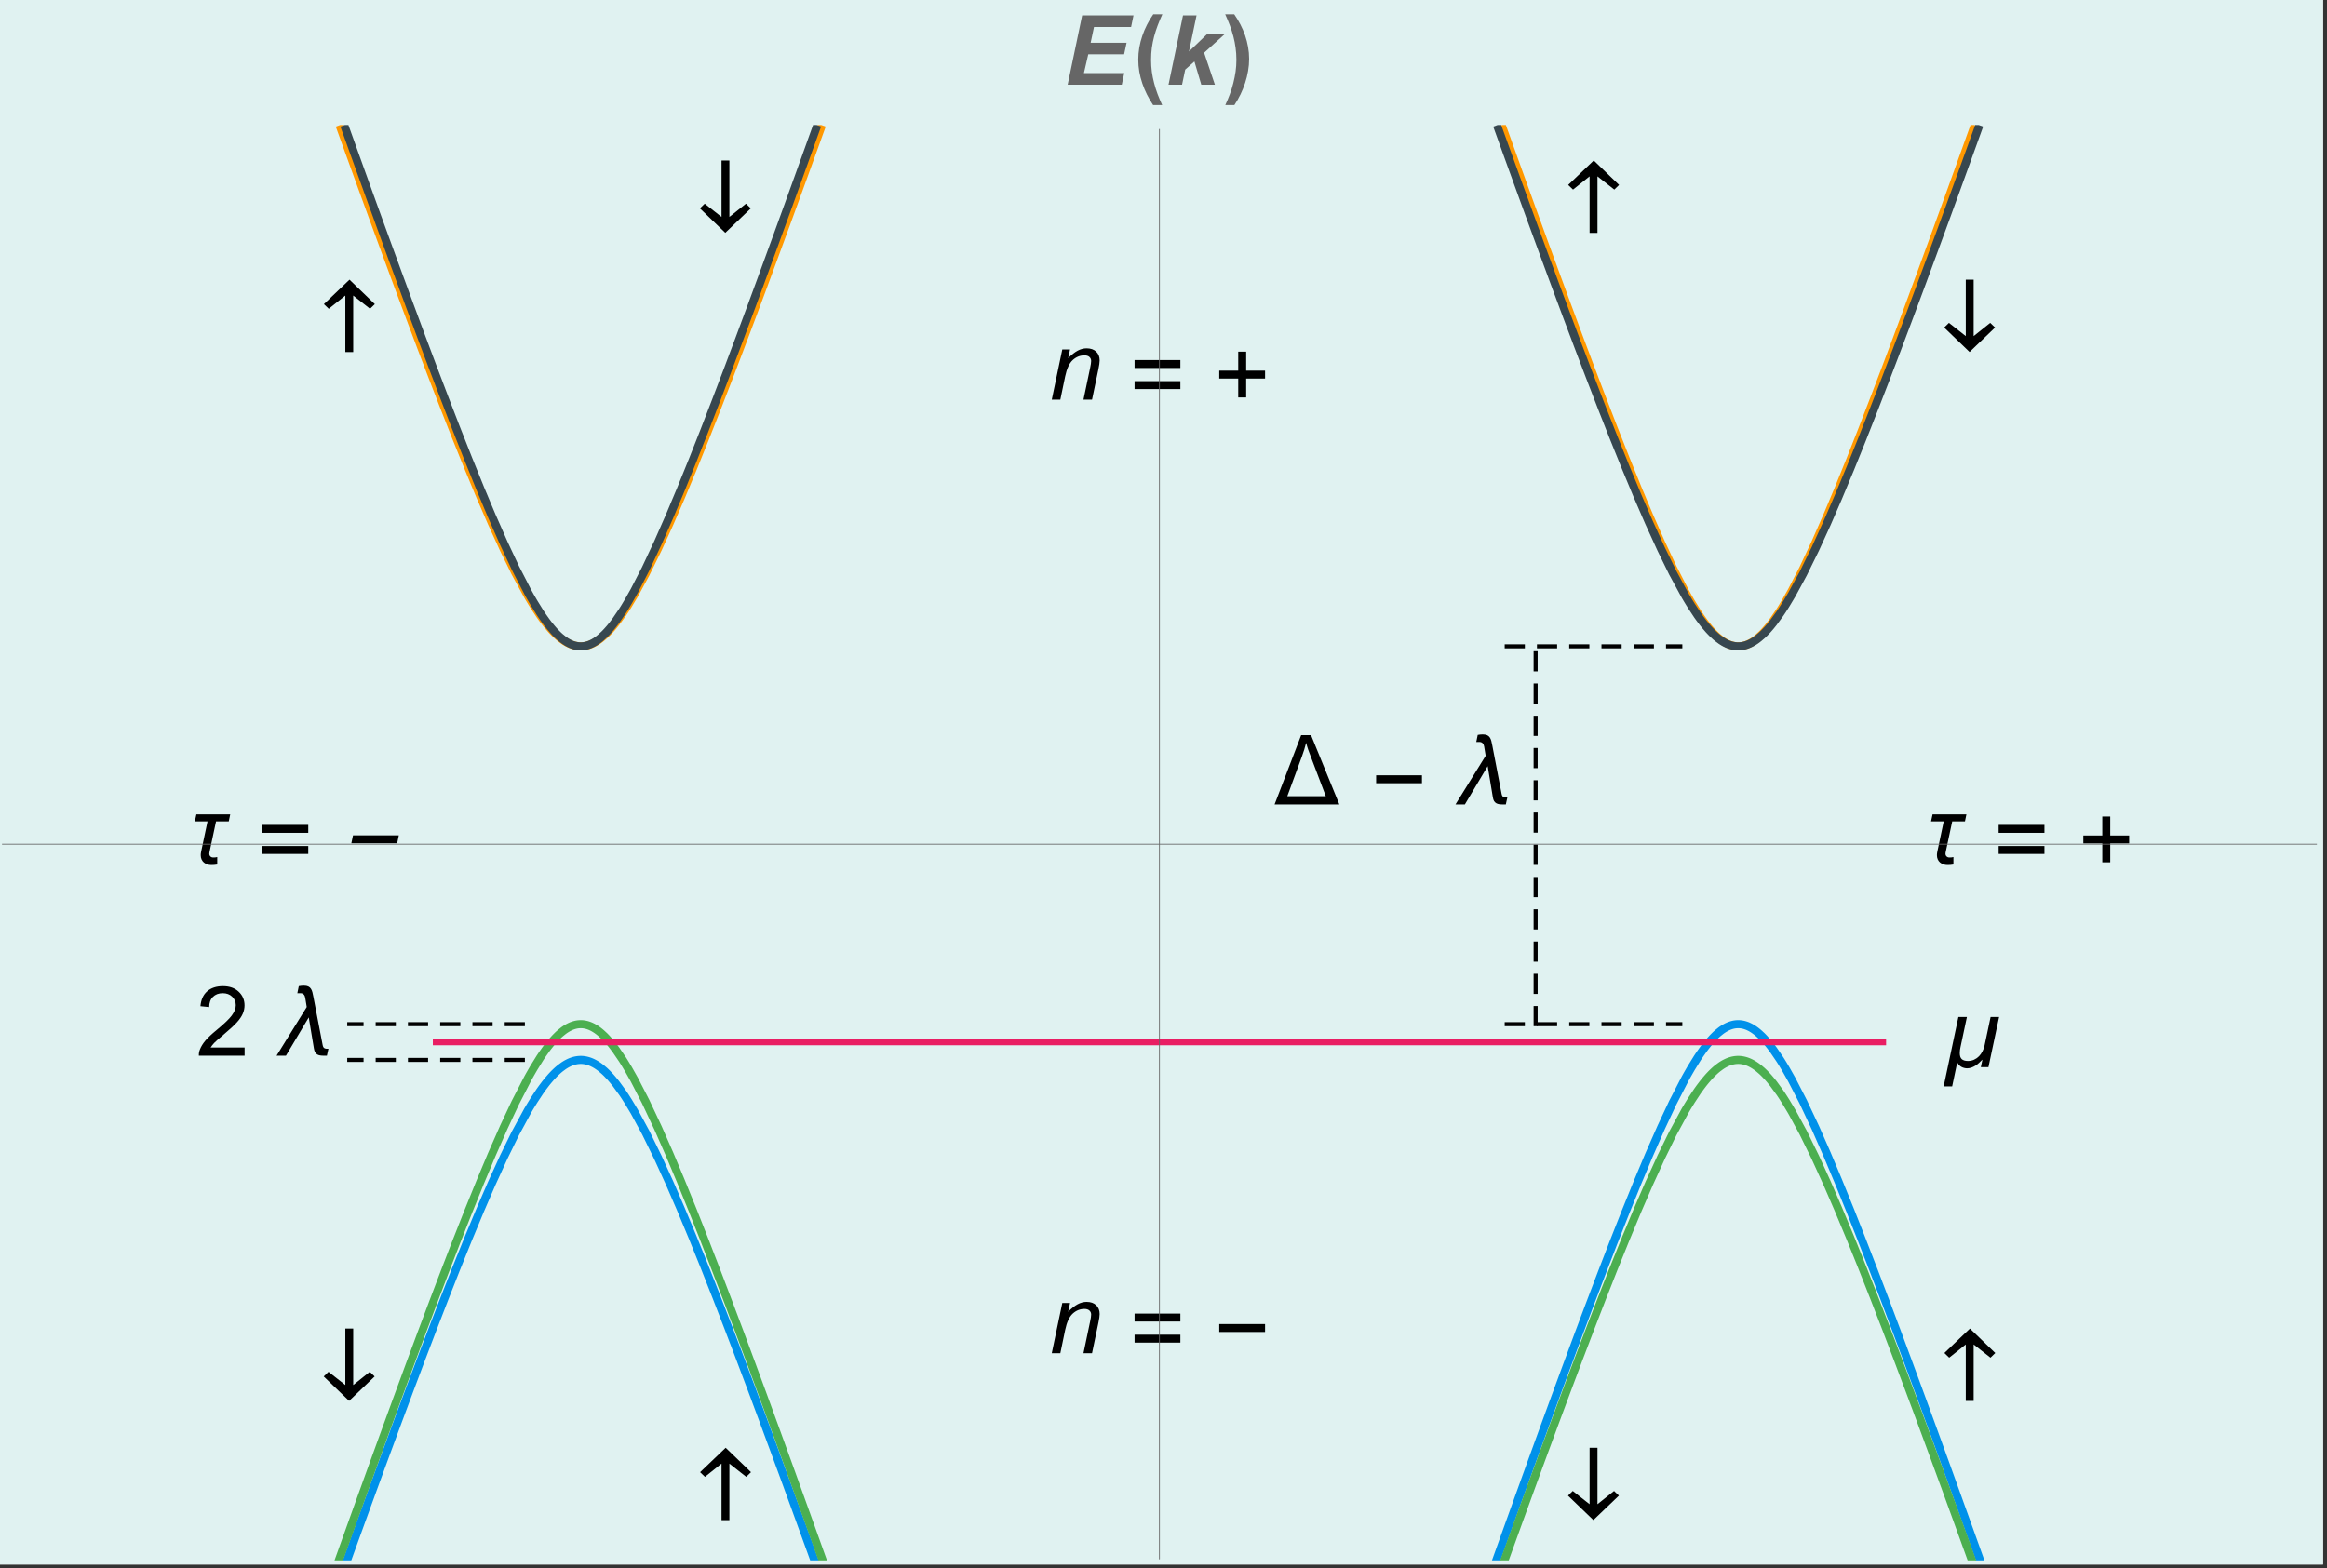 <?xml version="1.0" encoding="UTF-8"?>
<svg xmlns="http://www.w3.org/2000/svg" xmlns:xlink="http://www.w3.org/1999/xlink" width="577pt" height="389pt" viewBox="0 0 577 389" version="1.1">
<rect x="0" y="0" width="577" height="389" fill="#333333" stroke="none"/>
<defs>
<g>
<symbol overflow="visible" id="glyph0-0">
<path style="stroke:none;" d="M 3 0 L 3 -15 L 15 -15 L 15 0 Z M 3.375 -0.375 L 14.625 -0.375 L 14.625 -14.625 L 3.375 -14.625 Z "/>
</symbol>
<symbol overflow="visible" id="glyph0-1">
<path style="stroke:none;" d="M 0.797 0 L 3.406 -12.453 L 5.328 -12.453 L 4.859 -10.281 C 5.703 -11.133 6.484 -11.754 7.203 -12.141 C 7.93 -12.535 8.676 -12.734 9.438 -12.734 C 10.445 -12.734 11.238 -12.457 11.812 -11.906 C 12.383 -11.363 12.672 -10.633 12.672 -9.719 C 12.672 -9.258 12.566 -8.531 12.359 -7.531 L 10.781 0 L 8.656 0 L 10.312 -7.891 C 10.477 -8.648 10.562 -9.219 10.562 -9.594 C 10.562 -10 10.414 -10.332 10.125 -10.594 C 9.844 -10.852 9.43 -10.984 8.891 -10.984 C 7.805 -10.984 6.836 -10.594 5.984 -9.812 C 5.141 -9.031 4.52 -7.691 4.125 -5.797 L 2.922 0 Z "/>
</symbol>
<symbol overflow="visible" id="glyph1-0">
<path style="stroke:none;" d="M 1.5 0 L 1.5 -19.203 L 10.5 -19.203 L 10.5 0 Z M 3 -1.5 L 9 -1.5 L 9 -17.703 L 3 -17.703 Z "/>
</symbol>
<symbol overflow="visible" id="glyph1-1">
<path style="stroke:none;" d="M 12.688 -7.859 L 1.328 -7.859 L 1.328 -9.828 L 12.688 -9.828 Z M 12.688 -2.625 L 1.328 -2.625 L 1.328 -4.594 L 12.688 -4.594 Z "/>
</symbol>
<symbol overflow="visible" id="glyph1-2">
<path style="stroke:none;" d="M 12.688 -5.234 L 8 -5.234 L 8 -0.547 L 6.031 -0.547 L 6.031 -5.234 L 1.328 -5.234 L 1.328 -7.203 L 6.031 -7.203 L 6.031 -11.906 L 8 -11.906 L 8 -7.203 L 12.688 -7.203 Z "/>
</symbol>
<symbol overflow="visible" id="glyph1-3">
<path style="stroke:none;" d="M 12.688 -5.266 L 1.328 -5.266 L 1.328 -7.234 L 12.688 -7.234 Z "/>
</symbol>
<symbol overflow="visible" id="glyph1-4">
<path style="stroke:none;" d="M 11.422 -12.438 L 11.062 -10.703 L 7.906 -10.703 L 6.266 -3 C 6.242 -2.895 6.234 -2.789 6.234 -2.688 C 6.234 -2.414 6.32 -2.191 6.5 -2.016 C 6.688 -1.836 6.922 -1.75 7.203 -1.75 C 7.367 -1.75 7.535 -1.754 7.703 -1.766 C 7.867 -1.773 8.035 -1.805 8.203 -1.859 L 8.203 0 C 7.961 0.051 7.719 0.082 7.469 0.094 C 7.227 0.113 6.984 0.125 6.734 0.125 C 6.367 0.125 6.023 0.066 5.703 -0.047 C 5.391 -0.16 5.113 -0.316 4.875 -0.516 C 4.633 -0.723 4.445 -0.977 4.312 -1.281 C 4.176 -1.582 4.109 -1.93 4.109 -2.328 C 4.109 -2.586 4.141 -2.863 4.203 -3.156 L 5.797 -10.703 L 2.656 -10.703 L 3.031 -12.438 Z "/>
</symbol>
<symbol overflow="visible" id="glyph1-5">
<path style="stroke:none;" d="M 7.531 0.016 L 7.531 -14 L 3.422 -10.719 L 2.219 -11.875 L 8.562 -17.938 L 14.844 -11.875 L 13.656 -10.719 L 9.484 -14 L 9.484 0.016 Z "/>
</symbol>
<symbol overflow="visible" id="glyph1-6">
<path style="stroke:none;" d="M 9.484 -17.938 L 9.484 -3.938 L 13.594 -7.219 L 14.797 -6.062 L 8.469 0 L 2.172 -6.062 L 3.359 -7.219 L 7.531 -3.938 L 7.531 -17.938 Z "/>
</symbol>
<symbol overflow="visible" id="glyph1-7">
<path style="stroke:none;" d="M 14.328 -12.438 L 11.688 0 L 9.797 0 L 10.188 -1.828 L 10.141 -1.828 C 9.891 -1.566 9.625 -1.305 9.344 -1.047 C 9.07 -0.797 8.781 -0.57 8.469 -0.375 C 8.156 -0.176 7.82 -0.016 7.469 0.109 C 7.125 0.234 6.758 0.297 6.375 0.297 C 6.125 0.297 5.875 0.258 5.625 0.188 C 5.383 0.125 5.156 0.031 4.938 -0.094 C 4.727 -0.219 4.535 -0.375 4.359 -0.562 C 4.191 -0.75 4.055 -0.961 3.953 -1.203 L 2.688 4.781 L 0.578 4.781 L 4.234 -12.438 L 6.344 -12.438 L 4.766 -5.016 C 4.703 -4.766 4.656 -4.508 4.625 -4.25 C 4.594 -4 4.578 -3.742 4.578 -3.484 C 4.578 -2.797 4.742 -2.297 5.078 -1.984 C 5.422 -1.68 5.926 -1.531 6.594 -1.531 C 7.156 -1.531 7.66 -1.633 8.109 -1.844 C 8.566 -2.051 8.969 -2.328 9.312 -2.672 C 9.664 -3.023 9.957 -3.43 10.188 -3.891 C 10.426 -4.348 10.602 -4.836 10.719 -5.359 L 12.219 -12.438 Z "/>
</symbol>
<symbol overflow="visible" id="glyph1-8">
<path style="stroke:none;" d="M 16.203 0 L 0.141 0 L 6.734 -17.188 L 9.188 -17.188 Z M 12.844 -2.047 L 9.078 -11.984 C 8.867 -12.523 8.664 -13.066 8.469 -13.609 C 8.281 -14.16 8.113 -14.723 7.969 -15.297 C 7.832 -14.723 7.676 -14.16 7.5 -13.609 C 7.332 -13.055 7.145 -12.504 6.938 -11.953 L 3.297 -2.047 Z "/>
</symbol>
<symbol overflow="visible" id="glyph1-9">
<path style="stroke:none;" d="M 12.859 -1.719 L 12.484 0 L 11.781 0 C 11.426 0 11.109 -0.02 10.828 -0.062 C 10.547 -0.102 10.301 -0.188 10.094 -0.312 C 9.883 -0.438 9.707 -0.613 9.562 -0.844 C 9.426 -1.082 9.328 -1.395 9.266 -1.781 L 7.984 -9.5 L 2.328 0 L 0 0 L 7.484 -12.078 L 7.109 -14.375 C 7.055 -14.719 6.93 -14.988 6.734 -15.188 C 6.547 -15.395 6.273 -15.5 5.922 -15.5 L 5.156 -15.5 L 5.516 -17.25 C 5.723 -17.301 5.93 -17.332 6.141 -17.344 C 6.348 -17.363 6.551 -17.375 6.75 -17.375 C 7.219 -17.375 7.594 -17.305 7.875 -17.172 C 8.156 -17.035 8.375 -16.844 8.531 -16.594 C 8.688 -16.352 8.805 -16.066 8.891 -15.734 C 8.973 -15.398 9.051 -15.039 9.125 -14.656 L 11.422 -2.703 C 11.461 -2.473 11.52 -2.289 11.594 -2.156 C 11.664 -2.02 11.758 -1.922 11.875 -1.859 C 12 -1.797 12.141 -1.754 12.297 -1.734 C 12.461 -1.723 12.648 -1.719 12.859 -1.719 Z "/>
</symbol>
<symbol overflow="visible" id="glyph2-0">
<path style="stroke:none;" d="M 1.5 0 L 5.344 -19.203 L 14.344 -19.203 L 10.5 0 Z M 3.297 -1.5 L 9.297 -1.5 L 12.547 -17.703 L 6.547 -17.703 Z "/>
</symbol>
<symbol overflow="visible" id="glyph2-1">
<path style="stroke:none;" d="M 13.734 -5.266 L 2.375 -5.266 L 2.781 -7.234 L 14.141 -7.234 Z "/>
</symbol>
<symbol overflow="visible" id="glyph3-0">
<path style="stroke:none;" d="M 3 0 L 3 -15 L 15 -15 L 15 0 Z M 3.375 -0.375 L 14.625 -0.375 L 14.625 -14.625 L 3.375 -14.625 Z "/>
</symbol>
<symbol overflow="visible" id="glyph3-1">
<path style="stroke:none;" d="M 12.078 -2.031 L 12.078 0 L 0.734 0 C 0.711 -0.508 0.789 -1 0.969 -1.469 C 1.258 -2.238 1.723 -3 2.359 -3.75 C 2.992 -4.5 3.914 -5.367 5.125 -6.359 C 6.988 -7.891 8.25 -9.098 8.906 -9.984 C 9.562 -10.879 9.891 -11.727 9.891 -12.531 C 9.891 -13.363 9.586 -14.066 8.984 -14.641 C 8.391 -15.211 7.613 -15.5 6.656 -15.5 C 5.645 -15.5 4.832 -15.191 4.219 -14.578 C 3.613 -13.973 3.305 -13.133 3.297 -12.062 L 1.125 -12.281 C 1.27 -13.895 1.828 -15.125 2.797 -15.969 C 3.766 -16.82 5.066 -17.25 6.703 -17.25 C 8.348 -17.25 9.648 -16.789 10.609 -15.875 C 11.578 -14.969 12.062 -13.836 12.062 -12.484 C 12.062 -11.797 11.922 -11.117 11.641 -10.453 C 11.359 -9.785 10.891 -9.082 10.234 -8.344 C 9.586 -7.613 8.504 -6.609 6.984 -5.328 C 5.723 -4.266 4.91 -3.547 4.547 -3.172 C 4.191 -2.797 3.895 -2.414 3.656 -2.031 Z "/>
</symbol>
<symbol overflow="visible" id="glyph4-0">
<path style="stroke:none;" d="M 3 0 L 3 -15 L 15 -15 L 15 0 Z M 3.375 -0.375 L 14.625 -0.375 L 14.625 -14.625 L 3.375 -14.625 Z "/>
</symbol>
<symbol overflow="visible" id="glyph4-1">
<path style="stroke:none;" d="M 0.984 0 L 4.578 -17.188 L 17.312 -17.188 L 16.719 -14.312 L 7.516 -14.312 L 6.688 -10.406 L 15.594 -10.406 L 14.984 -7.531 L 6.094 -7.531 L 5.016 -2.875 L 15.016 -2.875 L 14.406 0 Z "/>
</symbol>
<symbol overflow="visible" id="glyph4-2">
<path style="stroke:none;" d="M 0.906 0 L 4.5 -17.188 L 7.859 -17.188 L 5.984 -8.234 L 10.375 -12.453 L 14.75 -12.453 L 9.734 -7.922 L 12.406 0 L 9.031 0 L 7.328 -5.75 L 5.047 -3.734 L 4.266 0 Z "/>
</symbol>
<symbol overflow="visible" id="glyph5-0">
<path style="stroke:none;" d="M 1.5 0 L 1.5 -19.203 L 10.5 -19.203 L 10.5 0 Z M 3 -1.5 L 9 -1.5 L 9 -17.703 L 3 -17.703 Z "/>
</symbol>
<symbol overflow="visible" id="glyph5-1">
<path style="stroke:none;" d="M 7.219 -17.469 C 6.789 -16.531 6.406 -15.609 6.062 -14.703 C 5.719 -13.797 5.422 -12.879 5.172 -11.953 C 4.93 -11.035 4.742 -10.098 4.609 -9.141 C 4.484 -8.191 4.422 -7.191 4.422 -6.141 C 4.422 -5.141 4.484 -4.16 4.609 -3.203 C 4.742 -2.254 4.93 -1.316 5.172 -0.391 C 5.41 0.523 5.695 1.43 6.031 2.328 C 6.375 3.234 6.754 4.141 7.172 5.047 L 4.922 5.047 C 4.367 4.211 3.863 3.348 3.406 2.453 C 2.957 1.555 2.57 0.633 2.25 -0.312 C 1.926 -1.27 1.676 -2.238 1.5 -3.219 C 1.332 -4.207 1.25 -5.207 1.25 -6.219 C 1.25 -7.219 1.332 -8.211 1.5 -9.203 C 1.676 -10.203 1.926 -11.176 2.25 -12.125 C 2.57 -13.07 2.961 -13.992 3.422 -14.891 C 3.879 -15.797 4.395 -16.656 4.969 -17.469 Z "/>
</symbol>
<symbol overflow="visible" id="glyph5-2">
<path style="stroke:none;" d="M 6.734 -6.406 C 6.734 -5.383 6.645 -4.375 6.469 -3.375 C 6.301 -2.375 6.055 -1.391 5.734 -0.422 C 5.422 0.547 5.039 1.488 4.594 2.406 C 4.145 3.32 3.641 4.203 3.078 5.047 L 0.828 5.047 C 1.234 4.172 1.609 3.273 1.953 2.359 C 2.297 1.453 2.582 0.531 2.812 -0.406 C 3.051 -1.344 3.238 -2.285 3.375 -3.234 C 3.508 -4.191 3.578 -5.16 3.578 -6.141 C 3.578 -7.191 3.508 -8.191 3.375 -9.141 C 3.25 -10.098 3.066 -11.035 2.828 -11.953 C 2.586 -12.879 2.297 -13.797 1.953 -14.703 C 1.609 -15.609 1.223 -16.531 0.797 -17.469 L 3.031 -17.469 C 3.594 -16.664 4.102 -15.82 4.562 -14.938 C 5.02 -14.062 5.41 -13.156 5.734 -12.219 C 6.055 -11.281 6.301 -10.328 6.469 -9.359 C 6.645 -8.391 6.734 -7.406 6.734 -6.406 Z "/>
</symbol>
</g>
<clipPath id="clip1">
  <path d="M 361 244 L 501 244 L 501 387 L 361 387 Z "/>
</clipPath>
<clipPath id="clip2">
  <path d="M 363 253 L 499 253 L 499 387 L 363 387 Z "/>
</clipPath>
<clipPath id="clip3">
  <path d="M 363 31 L 499 31 L 499 170 L 363 170 Z "/>
</clipPath>
<clipPath id="clip4">
  <path d="M 362 31 L 500 31 L 500 170 L 362 170 Z "/>
</clipPath>
<clipPath id="clip5">
  <path d="M 76 253 L 212 253 L 212 387 L 76 387 Z "/>
</clipPath>
<clipPath id="clip6">
  <path d="M 74 244 L 214 244 L 214 387 L 74 387 Z "/>
</clipPath>
<clipPath id="clip7">
  <path d="M 75 31 L 213 31 L 213 170 L 75 170 Z "/>
</clipPath>
<clipPath id="clip8">
  <path d="M 76 31 L 212 31 L 212 170 L 76 170 Z "/>
</clipPath>
</defs>
<g id="surface413">
<path style="fill-rule:nonzero;fill:rgb(99.998%,99.998%,99.998%);fill-opacity:1;stroke-width:0.03;stroke-linecap:butt;stroke-linejoin:miter;stroke:rgb(99.998%,99.998%,99.998%);stroke-opacity:1;stroke-miterlimit:10;" d="M 74 401 L 650 401 L 650 13 L 74 13 Z " transform="matrix(1,0,0,1,-74,-13)"/>
<path style="fill-rule:nonzero;fill:rgb(87.842%,94.901%,94.508%);fill-opacity:1;stroke-width:0.03;stroke-linecap:square;stroke-linejoin:miter;stroke:rgb(87.842%,94.901%,94.508%);stroke-opacity:1;stroke-miterlimit:10;" d="M 0 192 L 576 192 L 576 -196 L 0 -196 Z " transform="matrix(1,0,0,1,0,196)"/>
<g clip-path="url(#clip1)" clip-rule="nonzero">
<path style="fill:none;stroke-width:2;stroke-linecap:square;stroke-linejoin:miter;stroke:rgb(0%,56.862%,91.763%);stroke-opacity:1;stroke-miterlimit:3.25;" d="M 445.098 399.75 L 447.801 392.219 L 450.629 384.352 L 453.695 375.863 L 456.707 367.578 L 459.516 359.895 L 462.562 351.625 L 465.402 343.969 L 468.191 336.543 L 471.215 328.59 L 474.035 321.285 L 477.098 313.531 L 480.098 306.125 L 482.898 299.453 L 485.938 292.547 L 488.77 286.504 L 491.844 280.539 L 492.031 280.195 L 492.219 279.855 L 492.598 279.188 L 493.352 277.883 L 494.859 275.449 L 494.902 275.383 L 494.945 275.312 L 495.035 275.18 L 495.211 274.914 L 495.562 274.395 L 496.266 273.398 L 496.309 273.34 L 496.355 273.277 L 496.441 273.16 L 496.617 272.922 L 496.969 272.465 L 497.672 271.59 L 497.719 271.535 L 497.77 271.477 L 497.863 271.367 L 498.055 271.145 L 498.434 270.723 L 498.484 270.668 L 498.625 270.516 L 498.816 270.316 L 499.293 269.84 L 499.387 269.75 L 499.578 269.57 L 499.961 269.234 L 500.723 268.621 L 500.77 268.59 L 500.812 268.559 L 500.902 268.492 L 501.078 268.371 L 501.434 268.137 L 501.48 268.109 L 501.523 268.082 L 501.613 268.031 L 501.793 267.926 L 502.148 267.738 L 502.234 267.691 L 502.324 267.652 L 502.504 267.57 L 502.547 267.551 L 502.594 267.531 L 502.68 267.492 L 502.859 267.422 L 502.902 267.406 L 502.949 267.391 L 503.039 267.359 L 503.262 267.285 L 503.305 267.273 L 503.395 267.246 L 503.57 267.199 L 503.613 267.188 L 503.66 267.176 L 503.746 267.156 L 503.789 267.145 L 503.832 267.137 L 503.922 267.121 L 503.965 267.109 L 504.008 267.102 L 504.094 267.09 L 504.137 267.082 L 504.184 267.074 L 504.27 267.062 L 504.312 267.059 L 504.355 267.051 L 504.398 267.047 L 504.445 267.043 L 504.617 267.027 L 504.66 267.027 L 504.707 267.023 L 504.75 267.02 L 504.836 267.02 L 504.879 267.016 L 505.141 267.016 L 505.188 267.02 L 505.23 267.02 L 505.273 267.023 L 505.316 267.023 L 505.402 267.031 L 505.449 267.035 L 505.492 267.035 L 505.535 267.039 L 505.578 267.047 L 505.664 267.055 L 505.711 267.059 L 505.754 267.066 L 505.84 267.078 L 505.926 267.094 L 506.016 267.105 L 506.059 267.117 L 506.188 267.141 L 506.363 267.18 L 506.457 267.203 L 506.555 267.23 L 506.742 267.285 L 506.93 267.348 L 507.121 267.414 L 507.215 267.453 L 507.309 267.488 L 507.5 267.57 L 507.879 267.75 L 507.973 267.797 L 508.066 267.848 L 508.258 267.953 L 508.637 268.184 L 508.684 268.211 L 508.824 268.305 L 509.016 268.434 L 509.395 268.711 L 509.438 268.742 L 509.48 268.777 L 509.57 268.848 L 509.746 268.988 L 510.098 269.285 L 510.805 269.938 L 510.852 269.98 L 510.984 270.113 L 511.16 270.293 L 511.512 270.664 L 512.219 271.465 L 512.266 271.52 L 512.316 271.578 L 512.41 271.691 L 512.602 271.926 L 512.984 272.406 L 513.75 273.422 L 515.281 275.668 L 515.332 275.742 L 515.379 275.816 L 515.473 275.961 L 515.66 276.258 L 516.035 276.867 L 516.785 278.117 L 518.289 280.781 L 521.098 286.234 L 524.141 292.711 L 526.98 299.168 L 529.762 305.789 L 532.785 313.23 L 535.602 320.363 L 538.656 328.258 L 541.512 335.754 L 544.309 343.199 L 547.344 351.363 L 550.176 359.051 L 553.242 367.441 L 556.258 375.734 L 559.066 383.508 L 562.113 391.977 L 564.902 399.75 " transform="matrix(1,0,0,1,-74,-13)"/>
</g>
<g clip-path="url(#clip2)" clip-rule="nonzero">
<path style="fill:none;stroke-width:2;stroke-linecap:square;stroke-linejoin:miter;stroke:rgb(29.803%,68.626%,31.372%);stroke-opacity:1;stroke-miterlimit:3.25;" d="M 447.137 399.75 L 447.801 397.91 L 450.629 390.105 L 453.695 381.691 L 456.707 373.48 L 459.516 365.879 L 462.562 357.703 L 465.402 350.148 L 468.191 342.832 L 471.215 335.012 L 474.035 327.848 L 477.098 320.266 L 480.098 313.055 L 482.898 306.586 L 485.938 299.926 L 488.77 294.141 L 491.844 288.477 L 491.938 288.312 L 492.219 287.832 L 492.598 287.199 L 493.352 285.973 L 494.859 283.688 L 494.945 283.562 L 495.035 283.438 L 495.211 283.188 L 495.562 282.703 L 496.266 281.773 L 496.309 281.719 L 496.355 281.664 L 496.441 281.551 L 496.617 281.332 L 496.969 280.906 L 497.672 280.094 L 497.719 280.043 L 497.77 279.992 L 497.863 279.887 L 498.055 279.684 L 498.434 279.289 L 498.484 279.242 L 498.625 279.102 L 498.816 278.918 L 499.199 278.562 L 499.293 278.477 L 499.387 278.395 L 499.578 278.23 L 499.961 277.918 L 500.723 277.355 L 500.77 277.328 L 500.812 277.297 L 500.902 277.238 L 501.078 277.125 L 501.434 276.91 L 501.48 276.887 L 501.523 276.863 L 501.613 276.812 L 501.793 276.719 L 502.148 276.543 L 502.234 276.504 L 502.324 276.465 L 502.504 276.391 L 502.547 276.371 L 502.594 276.355 L 502.68 276.32 L 502.859 276.258 L 502.902 276.242 L 502.949 276.227 L 503.039 276.199 L 503.215 276.145 L 503.262 276.129 L 503.305 276.117 L 503.395 276.094 L 503.57 276.051 L 503.613 276.039 L 503.66 276.031 L 503.746 276.012 L 503.832 275.996 L 503.922 275.98 L 504.094 275.949 L 504.137 275.945 L 504.184 275.938 L 504.27 275.926 L 504.398 275.914 L 504.445 275.91 L 504.617 275.895 L 504.66 275.895 L 504.707 275.891 L 504.75 275.891 L 504.793 275.887 L 504.879 275.887 L 504.922 275.883 L 505.055 275.883 L 505.098 275.887 L 505.23 275.887 L 505.273 275.891 L 505.316 275.891 L 505.402 275.898 L 505.449 275.902 L 505.492 275.902 L 505.578 275.91 L 505.664 275.922 L 505.711 275.926 L 505.754 275.93 L 505.84 275.941 L 505.883 275.949 L 505.926 275.953 L 506.016 275.969 L 506.188 276 L 506.363 276.035 L 506.457 276.059 L 506.555 276.082 L 506.742 276.133 L 506.789 276.145 L 506.836 276.16 L 506.93 276.188 L 507.121 276.25 L 507.168 276.266 L 507.215 276.285 L 507.309 276.316 L 507.5 276.391 L 507.879 276.555 L 508.066 276.648 L 508.258 276.742 L 508.637 276.953 L 508.73 277.008 L 508.824 277.066 L 509.016 277.184 L 509.395 277.438 L 509.48 277.5 L 509.57 277.562 L 509.746 277.691 L 510.098 277.965 L 510.805 278.566 L 510.852 278.605 L 510.895 278.648 L 510.984 278.727 L 511.16 278.895 L 511.512 279.238 L 512.219 279.977 L 512.266 280.031 L 512.316 280.082 L 512.41 280.188 L 512.602 280.406 L 512.984 280.852 L 513.75 281.797 L 515.281 283.895 L 515.332 283.961 L 515.379 284.031 L 515.473 284.168 L 515.66 284.449 L 516.035 285.016 L 516.785 286.195 L 518.289 288.707 L 521.098 293.883 L 524.141 300.086 L 526.98 306.309 L 529.762 312.727 L 532.785 319.973 L 535.602 326.945 L 538.656 334.688 L 541.512 342.059 L 544.309 349.391 L 547.344 357.445 L 550.176 365.043 L 553.242 373.348 L 556.258 381.559 L 559.066 389.27 L 562.113 397.672 L 562.863 399.75 " transform="matrix(1,0,0,1,-74,-13)"/>
</g>
<g clip-path="url(#clip3)" clip-rule="nonzero">
<path style="fill:none;stroke-width:2;stroke-linecap:square;stroke-linejoin:miter;stroke:rgb(99.998%,59.607%,0%);stroke-opacity:1;stroke-miterlimit:3.25;" d="M 446.688 45 L 447.801 48.098 L 450.629 55.965 L 453.695 64.453 L 456.707 72.738 L 459.516 80.422 L 462.562 88.695 L 465.402 96.348 L 468.191 103.773 L 471.215 111.73 L 474.035 119.031 L 477.098 126.789 L 480.098 134.195 L 482.898 140.867 L 485.938 147.77 L 488.77 153.812 L 491.844 159.781 L 491.891 159.867 L 491.938 159.949 L 492.031 160.121 L 492.219 160.461 L 492.598 161.133 L 493.352 162.434 L 494.859 164.867 L 494.902 164.934 L 494.945 165.004 L 495.035 165.137 L 495.211 165.402 L 495.562 165.922 L 496.266 166.918 L 496.309 166.977 L 496.355 167.039 L 496.441 167.156 L 496.617 167.395 L 496.969 167.855 L 497.672 168.727 L 497.719 168.781 L 497.77 168.84 L 497.863 168.949 L 498.055 169.172 L 498.434 169.598 L 498.484 169.648 L 498.625 169.801 L 498.816 170 L 499.293 170.477 L 499.387 170.566 L 499.578 170.746 L 499.961 171.086 L 500.723 171.695 L 500.77 171.727 L 500.812 171.758 L 500.902 171.824 L 501.078 171.945 L 501.434 172.18 L 501.48 172.207 L 501.523 172.234 L 501.613 172.289 L 501.793 172.391 L 502.148 172.578 L 502.234 172.625 L 502.324 172.668 L 502.504 172.746 L 502.547 172.766 L 502.594 172.785 L 502.68 172.824 L 502.859 172.895 L 502.902 172.91 L 502.949 172.926 L 503.039 172.957 L 503.215 173.02 L 503.262 173.031 L 503.305 173.047 L 503.395 173.07 L 503.57 173.121 L 503.613 173.129 L 503.66 173.141 L 503.746 173.16 L 503.789 173.172 L 503.832 173.18 L 503.922 173.199 L 504.094 173.23 L 504.137 173.234 L 504.184 173.242 L 504.27 173.254 L 504.312 173.258 L 504.355 173.266 L 504.398 173.27 L 504.445 173.273 L 504.66 173.293 L 504.707 173.293 L 504.75 173.297 L 504.793 173.297 L 504.836 173.301 L 505.141 173.301 L 505.188 173.297 L 505.273 173.297 L 505.359 173.289 L 505.402 173.289 L 505.449 173.285 L 505.578 173.273 L 505.664 173.262 L 505.711 173.258 L 505.754 173.25 L 505.84 173.238 L 505.883 173.23 L 505.926 173.227 L 506.016 173.211 L 506.102 173.195 L 506.188 173.176 L 506.363 173.137 L 506.457 173.113 L 506.555 173.086 L 506.742 173.031 L 506.93 172.969 L 507.121 172.902 L 507.215 172.863 L 507.309 172.828 L 507.5 172.746 L 507.879 172.566 L 507.973 172.52 L 508.066 172.469 L 508.258 172.363 L 508.637 172.137 L 508.824 172.012 L 509.016 171.883 L 509.395 171.609 L 509.48 171.539 L 509.57 171.473 L 509.746 171.328 L 510.098 171.031 L 510.805 170.379 L 510.852 170.336 L 510.984 170.203 L 511.16 170.023 L 511.512 169.652 L 512.219 168.855 L 512.266 168.797 L 512.316 168.742 L 512.41 168.625 L 512.602 168.391 L 512.984 167.91 L 513.75 166.895 L 515.281 164.648 L 515.332 164.574 L 515.379 164.504 L 515.66 164.059 L 516.035 163.453 L 516.785 162.199 L 518.289 159.535 L 521.098 154.082 L 524.141 147.605 L 526.98 141.152 L 529.762 134.531 L 532.785 127.09 L 535.602 119.957 L 538.656 112.059 L 541.512 104.562 L 544.309 97.117 L 547.344 88.953 L 550.176 81.266 L 553.242 72.875 L 556.258 64.586 L 559.066 56.809 L 562.113 48.34 L 563.312 45 " transform="matrix(1,0,0,1,-74,-13)"/>
</g>
<g clip-path="url(#clip4)" clip-rule="nonzero">
<path style="fill:none;stroke-width:2;stroke-linecap:square;stroke-linejoin:miter;stroke:rgb(21.568%,27.843%,30.98%);stroke-opacity:1;stroke-miterlimit:3.25;" d="M 445.535 45 L 447.801 51.273 L 450.629 59.078 L 453.695 67.496 L 456.707 75.703 L 459.516 83.309 L 462.562 91.484 L 465.402 99.035 L 468.191 106.352 L 471.215 114.176 L 474.035 121.336 L 477.098 128.918 L 480.098 136.133 L 482.898 142.602 L 485.938 149.258 L 488.77 155.043 L 491.844 160.711 L 491.938 160.875 L 492.219 161.355 L 492.598 161.988 L 493.352 163.211 L 494.859 165.496 L 494.902 165.562 L 494.945 165.625 L 495.035 165.75 L 495.211 165.996 L 495.562 166.48 L 496.266 167.41 L 496.309 167.465 L 496.355 167.523 L 496.441 167.633 L 496.617 167.852 L 496.969 168.281 L 497.672 169.09 L 497.719 169.145 L 497.77 169.195 L 497.863 169.297 L 498.055 169.504 L 498.434 169.895 L 498.625 170.086 L 498.816 170.27 L 499.199 170.621 L 499.387 170.793 L 499.578 170.957 L 499.961 171.27 L 500.723 171.828 L 500.77 171.859 L 500.812 171.891 L 500.902 171.949 L 501.078 172.062 L 501.434 172.273 L 501.48 172.301 L 501.523 172.324 L 501.613 172.375 L 501.793 172.469 L 502.148 172.641 L 502.191 172.66 L 502.234 172.684 L 502.324 172.723 L 502.504 172.797 L 502.547 172.812 L 502.594 172.832 L 502.68 172.863 L 502.859 172.93 L 502.902 172.945 L 502.949 172.961 L 503.039 172.988 L 503.215 173.043 L 503.262 173.055 L 503.305 173.066 L 503.395 173.09 L 503.57 173.137 L 503.613 173.145 L 503.66 173.156 L 503.746 173.172 L 503.789 173.184 L 503.832 173.191 L 503.922 173.207 L 504.008 173.223 L 504.094 173.234 L 504.137 173.242 L 504.184 173.246 L 504.27 173.258 L 504.312 173.262 L 504.355 173.27 L 504.398 173.273 L 504.445 173.277 L 504.531 173.285 L 504.574 173.285 L 504.66 173.293 L 504.707 173.293 L 504.75 173.297 L 504.793 173.297 L 504.836 173.301 L 505.188 173.301 L 505.23 173.297 L 505.273 173.297 L 505.316 173.293 L 505.359 173.293 L 505.402 173.289 L 505.449 173.285 L 505.664 173.266 L 505.711 173.262 L 505.754 173.254 L 505.84 173.246 L 505.926 173.23 L 506.016 173.219 L 506.188 173.188 L 506.363 173.148 L 506.41 173.141 L 506.457 173.129 L 506.555 173.105 L 506.742 173.055 L 506.789 173.039 L 506.836 173.027 L 506.93 172.996 L 507.121 172.938 L 507.168 172.918 L 507.215 172.902 L 507.309 172.867 L 507.5 172.793 L 507.879 172.629 L 507.926 172.609 L 508.066 172.539 L 508.258 172.441 L 508.637 172.234 L 508.73 172.18 L 508.824 172.121 L 509.016 172.004 L 509.395 171.75 L 509.48 171.688 L 509.57 171.625 L 509.746 171.496 L 510.098 171.219 L 510.805 170.617 L 510.852 170.578 L 510.895 170.539 L 510.984 170.457 L 511.16 170.293 L 511.512 169.949 L 512.219 169.207 L 512.266 169.156 L 512.316 169.105 L 512.41 168.996 L 512.602 168.781 L 512.984 168.336 L 513.75 167.387 L 515.281 165.293 L 515.332 165.223 L 515.379 165.156 L 515.473 165.016 L 515.66 164.738 L 516.035 164.172 L 516.785 162.992 L 518.289 160.48 L 521.098 155.301 L 524.141 149.102 L 526.98 142.879 L 529.762 136.461 L 532.785 129.215 L 535.602 122.242 L 538.656 114.5 L 541.512 107.129 L 544.309 99.797 L 547.344 91.738 L 550.176 84.145 L 553.242 75.84 L 556.258 67.625 L 559.066 59.918 L 562.113 51.512 L 564.465 45 " transform="matrix(1,0,0,1,-74,-13)"/>
</g>
<g clip-path="url(#clip5)" clip-rule="nonzero">
<path style="fill:none;stroke-width:2;stroke-linecap:square;stroke-linejoin:miter;stroke:rgb(0%,56.862%,91.763%);stroke-opacity:1;stroke-miterlimit:3.25;" d="M 160.137 399.75 L 160.801 397.91 L 163.629 390.105 L 166.695 381.691 L 169.707 373.48 L 172.516 365.879 L 175.562 357.703 L 178.402 350.148 L 181.191 342.832 L 184.215 335.012 L 187.035 327.848 L 190.098 320.266 L 193.098 313.055 L 195.898 306.586 L 198.938 299.926 L 201.77 294.141 L 204.844 288.477 L 204.938 288.312 L 205.219 287.832 L 205.598 287.199 L 206.352 285.973 L 207.859 283.688 L 207.945 283.562 L 208.035 283.438 L 208.211 283.188 L 208.562 282.703 L 209.266 281.773 L 209.309 281.719 L 209.355 281.664 L 209.441 281.551 L 209.617 281.332 L 209.969 280.906 L 210.672 280.094 L 210.719 280.043 L 210.77 279.992 L 210.863 279.887 L 211.055 279.684 L 211.434 279.289 L 211.484 279.242 L 211.625 279.102 L 211.816 278.918 L 212.199 278.562 L 212.293 278.477 L 212.387 278.395 L 212.578 278.23 L 212.961 277.918 L 213.723 277.355 L 213.77 277.328 L 213.812 277.297 L 213.902 277.238 L 214.078 277.125 L 214.434 276.91 L 214.48 276.887 L 214.523 276.863 L 214.613 276.812 L 214.793 276.719 L 215.148 276.543 L 215.234 276.504 L 215.324 276.465 L 215.504 276.391 L 215.547 276.371 L 215.594 276.355 L 215.68 276.32 L 215.859 276.258 L 215.902 276.242 L 215.949 276.227 L 216.039 276.199 L 216.215 276.145 L 216.262 276.129 L 216.305 276.117 L 216.395 276.094 L 216.57 276.051 L 216.613 276.039 L 216.66 276.031 L 216.746 276.012 L 216.832 275.996 L 216.922 275.98 L 217.094 275.949 L 217.137 275.945 L 217.184 275.938 L 217.27 275.926 L 217.398 275.914 L 217.445 275.91 L 217.617 275.895 L 217.66 275.895 L 217.707 275.891 L 217.75 275.891 L 217.793 275.887 L 217.879 275.887 L 217.922 275.883 L 218.055 275.883 L 218.098 275.887 L 218.23 275.887 L 218.273 275.891 L 218.316 275.891 L 218.402 275.898 L 218.449 275.902 L 218.492 275.902 L 218.578 275.91 L 218.664 275.922 L 218.711 275.926 L 218.754 275.93 L 218.84 275.941 L 218.883 275.949 L 218.926 275.953 L 219.016 275.969 L 219.188 276 L 219.363 276.035 L 219.457 276.059 L 219.555 276.082 L 219.742 276.133 L 219.789 276.145 L 219.836 276.16 L 219.93 276.188 L 220.121 276.25 L 220.168 276.266 L 220.215 276.285 L 220.309 276.316 L 220.5 276.391 L 220.879 276.555 L 221.066 276.648 L 221.258 276.742 L 221.637 276.953 L 221.73 277.008 L 221.824 277.066 L 222.016 277.184 L 222.395 277.438 L 222.48 277.5 L 222.57 277.562 L 222.746 277.691 L 223.098 277.965 L 223.805 278.566 L 223.852 278.605 L 223.895 278.648 L 223.984 278.727 L 224.16 278.895 L 224.512 279.238 L 225.219 279.977 L 225.266 280.031 L 225.316 280.082 L 225.41 280.188 L 225.602 280.406 L 225.984 280.852 L 226.75 281.797 L 228.281 283.895 L 228.332 283.961 L 228.379 284.031 L 228.473 284.168 L 228.66 284.449 L 229.035 285.016 L 229.785 286.195 L 231.289 288.707 L 234.098 293.883 L 237.141 300.086 L 239.98 306.309 L 242.762 312.727 L 245.785 319.973 L 248.602 326.945 L 251.656 334.688 L 254.512 342.059 L 257.309 349.391 L 260.344 357.445 L 263.176 365.043 L 266.242 373.348 L 269.258 381.559 L 272.066 389.27 L 275.113 397.672 L 275.863 399.75 " transform="matrix(1,0,0,1,-74,-13)"/>
</g>
<g clip-path="url(#clip6)" clip-rule="nonzero">
<path style="fill:none;stroke-width:2;stroke-linecap:square;stroke-linejoin:miter;stroke:rgb(29.803%,68.626%,31.372%);stroke-opacity:1;stroke-miterlimit:3.25;" d="M 158.098 399.75 L 160.801 392.219 L 163.629 384.352 L 166.695 375.863 L 169.707 367.578 L 172.516 359.895 L 175.562 351.625 L 178.402 343.969 L 181.191 336.543 L 184.215 328.59 L 187.035 321.285 L 190.098 313.531 L 193.098 306.125 L 195.898 299.453 L 198.938 292.547 L 201.77 286.504 L 204.844 280.539 L 205.031 280.195 L 205.219 279.855 L 205.598 279.188 L 206.352 277.883 L 207.859 275.449 L 207.902 275.383 L 207.945 275.312 L 208.035 275.18 L 208.211 274.914 L 208.562 274.395 L 209.266 273.398 L 209.309 273.34 L 209.355 273.277 L 209.441 273.16 L 209.617 272.922 L 209.969 272.465 L 210.672 271.59 L 210.719 271.535 L 210.77 271.477 L 210.863 271.367 L 211.055 271.145 L 211.434 270.723 L 211.484 270.668 L 211.625 270.516 L 211.816 270.316 L 212.293 269.84 L 212.387 269.75 L 212.578 269.57 L 212.961 269.234 L 213.723 268.621 L 213.77 268.59 L 213.812 268.559 L 213.902 268.492 L 214.078 268.371 L 214.434 268.137 L 214.48 268.109 L 214.523 268.082 L 214.613 268.031 L 214.793 267.926 L 215.148 267.738 L 215.234 267.691 L 215.324 267.652 L 215.504 267.57 L 215.547 267.551 L 215.594 267.531 L 215.68 267.492 L 215.859 267.422 L 215.902 267.406 L 215.949 267.391 L 216.039 267.359 L 216.262 267.285 L 216.305 267.273 L 216.395 267.246 L 216.57 267.199 L 216.613 267.188 L 216.66 267.176 L 216.746 267.156 L 216.789 267.145 L 216.832 267.137 L 216.922 267.121 L 216.965 267.109 L 217.008 267.102 L 217.094 267.09 L 217.137 267.082 L 217.184 267.074 L 217.27 267.062 L 217.312 267.059 L 217.355 267.051 L 217.398 267.047 L 217.445 267.043 L 217.617 267.027 L 217.66 267.027 L 217.707 267.023 L 217.75 267.02 L 217.836 267.02 L 217.879 267.016 L 218.141 267.016 L 218.188 267.02 L 218.23 267.02 L 218.273 267.023 L 218.316 267.023 L 218.402 267.031 L 218.449 267.035 L 218.492 267.035 L 218.535 267.039 L 218.578 267.047 L 218.664 267.055 L 218.711 267.059 L 218.754 267.066 L 218.84 267.078 L 218.926 267.094 L 219.016 267.105 L 219.059 267.117 L 219.188 267.141 L 219.363 267.18 L 219.457 267.203 L 219.555 267.23 L 219.742 267.285 L 219.93 267.348 L 220.121 267.414 L 220.215 267.453 L 220.309 267.488 L 220.5 267.57 L 220.879 267.75 L 220.973 267.797 L 221.066 267.848 L 221.258 267.953 L 221.637 268.184 L 221.684 268.211 L 221.824 268.305 L 222.016 268.434 L 222.395 268.711 L 222.438 268.742 L 222.48 268.777 L 222.57 268.848 L 222.746 268.988 L 223.098 269.285 L 223.805 269.938 L 223.852 269.98 L 223.984 270.113 L 224.16 270.293 L 224.512 270.664 L 225.219 271.465 L 225.266 271.52 L 225.316 271.578 L 225.41 271.691 L 225.602 271.926 L 225.984 272.406 L 226.75 273.422 L 228.281 275.668 L 228.332 275.742 L 228.379 275.816 L 228.473 275.961 L 228.66 276.258 L 229.035 276.867 L 229.785 278.117 L 231.289 280.781 L 234.098 286.234 L 237.141 292.711 L 239.98 299.168 L 242.762 305.789 L 245.785 313.23 L 248.602 320.363 L 251.656 328.258 L 254.512 335.754 L 257.309 343.199 L 260.344 351.363 L 263.176 359.051 L 266.242 367.441 L 269.258 375.734 L 272.066 383.508 L 275.113 391.977 L 277.902 399.75 " transform="matrix(1,0,0,1,-74,-13)"/>
</g>
<g clip-path="url(#clip7)" clip-rule="nonzero">
<path style="fill:none;stroke-width:2;stroke-linecap:square;stroke-linejoin:miter;stroke:rgb(99.998%,59.607%,0%);stroke-opacity:1;stroke-miterlimit:3.25;" d="M 158.535 45 L 160.801 51.273 L 163.629 59.078 L 166.695 67.496 L 169.707 75.703 L 172.516 83.309 L 175.562 91.484 L 178.402 99.035 L 181.191 106.352 L 184.215 114.176 L 187.035 121.336 L 190.098 128.918 L 193.098 136.133 L 195.898 142.602 L 198.938 149.258 L 201.77 155.043 L 204.844 160.711 L 204.938 160.875 L 205.219 161.355 L 205.598 161.988 L 206.352 163.211 L 207.859 165.496 L 207.902 165.562 L 207.945 165.625 L 208.035 165.75 L 208.211 165.996 L 208.562 166.48 L 209.266 167.41 L 209.309 167.465 L 209.355 167.523 L 209.441 167.633 L 209.617 167.852 L 209.969 168.281 L 210.672 169.09 L 210.719 169.145 L 210.77 169.195 L 210.863 169.297 L 211.055 169.504 L 211.434 169.895 L 211.625 170.086 L 211.816 170.27 L 212.199 170.621 L 212.387 170.793 L 212.578 170.957 L 212.961 171.27 L 213.723 171.828 L 213.77 171.859 L 213.812 171.891 L 213.902 171.949 L 214.078 172.062 L 214.434 172.273 L 214.48 172.301 L 214.523 172.324 L 214.613 172.375 L 214.793 172.469 L 215.148 172.641 L 215.191 172.66 L 215.234 172.684 L 215.324 172.723 L 215.504 172.797 L 215.547 172.812 L 215.594 172.832 L 215.68 172.863 L 215.859 172.93 L 215.902 172.945 L 215.949 172.961 L 216.039 172.988 L 216.215 173.043 L 216.262 173.055 L 216.305 173.066 L 216.395 173.09 L 216.57 173.137 L 216.613 173.145 L 216.66 173.156 L 216.746 173.172 L 216.789 173.184 L 216.832 173.191 L 216.922 173.207 L 217.008 173.223 L 217.094 173.234 L 217.137 173.242 L 217.184 173.246 L 217.27 173.258 L 217.312 173.262 L 217.355 173.27 L 217.398 173.273 L 217.445 173.277 L 217.531 173.285 L 217.574 173.285 L 217.66 173.293 L 217.707 173.293 L 217.75 173.297 L 217.793 173.297 L 217.836 173.301 L 218.188 173.301 L 218.23 173.297 L 218.273 173.297 L 218.316 173.293 L 218.359 173.293 L 218.402 173.289 L 218.449 173.285 L 218.664 173.266 L 218.711 173.262 L 218.754 173.254 L 218.84 173.246 L 218.926 173.23 L 219.016 173.219 L 219.188 173.188 L 219.363 173.148 L 219.41 173.141 L 219.457 173.129 L 219.555 173.105 L 219.742 173.055 L 219.789 173.039 L 219.836 173.027 L 219.93 172.996 L 220.121 172.938 L 220.168 172.918 L 220.215 172.902 L 220.309 172.867 L 220.5 172.793 L 220.879 172.629 L 220.926 172.609 L 221.066 172.539 L 221.258 172.441 L 221.637 172.234 L 221.73 172.18 L 221.824 172.121 L 222.016 172.004 L 222.395 171.75 L 222.48 171.688 L 222.57 171.625 L 222.746 171.496 L 223.098 171.219 L 223.805 170.617 L 223.852 170.578 L 223.895 170.539 L 223.984 170.457 L 224.16 170.293 L 224.512 169.949 L 225.219 169.207 L 225.266 169.156 L 225.316 169.105 L 225.41 168.996 L 225.602 168.781 L 225.984 168.336 L 226.75 167.387 L 228.281 165.293 L 228.332 165.223 L 228.379 165.156 L 228.473 165.016 L 228.66 164.738 L 229.035 164.172 L 229.785 162.992 L 231.289 160.48 L 234.098 155.301 L 237.141 149.102 L 239.98 142.879 L 242.762 136.461 L 245.785 129.215 L 248.602 122.242 L 251.656 114.5 L 254.512 107.129 L 257.309 99.797 L 260.344 91.738 L 263.176 84.145 L 266.242 75.84 L 269.258 67.625 L 272.066 59.918 L 275.113 51.512 L 277.465 45 " transform="matrix(1,0,0,1,-74,-13)"/>
</g>
<g clip-path="url(#clip8)" clip-rule="nonzero">
<path style="fill:none;stroke-width:2;stroke-linecap:square;stroke-linejoin:miter;stroke:rgb(21.568%,27.843%,30.98%);stroke-opacity:1;stroke-miterlimit:3.25;" d="M 159.688 45 L 160.801 48.098 L 163.629 55.965 L 166.695 64.453 L 169.707 72.738 L 172.516 80.422 L 175.562 88.695 L 178.402 96.348 L 181.191 103.773 L 184.215 111.73 L 187.035 119.031 L 190.098 126.789 L 193.098 134.195 L 195.898 140.867 L 198.938 147.77 L 201.77 153.812 L 204.844 159.781 L 204.891 159.867 L 204.938 159.949 L 205.031 160.121 L 205.219 160.461 L 205.598 161.133 L 206.352 162.434 L 207.859 164.867 L 207.902 164.934 L 207.945 165.004 L 208.035 165.137 L 208.211 165.402 L 208.562 165.922 L 209.266 166.918 L 209.309 166.977 L 209.355 167.039 L 209.441 167.156 L 209.617 167.395 L 209.969 167.855 L 210.672 168.727 L 210.719 168.781 L 210.77 168.84 L 210.863 168.949 L 211.055 169.172 L 211.434 169.598 L 211.484 169.648 L 211.625 169.801 L 211.816 170 L 212.293 170.477 L 212.387 170.566 L 212.578 170.746 L 212.961 171.086 L 213.723 171.695 L 213.77 171.727 L 213.812 171.758 L 213.902 171.824 L 214.078 171.945 L 214.434 172.18 L 214.48 172.207 L 214.523 172.234 L 214.613 172.289 L 214.793 172.391 L 215.148 172.578 L 215.234 172.625 L 215.324 172.668 L 215.504 172.746 L 215.547 172.766 L 215.594 172.785 L 215.68 172.824 L 215.859 172.895 L 215.902 172.91 L 215.949 172.926 L 216.039 172.957 L 216.215 173.02 L 216.262 173.031 L 216.305 173.047 L 216.395 173.07 L 216.57 173.121 L 216.613 173.129 L 216.66 173.141 L 216.746 173.16 L 216.789 173.172 L 216.832 173.18 L 216.922 173.199 L 217.094 173.23 L 217.137 173.234 L 217.184 173.242 L 217.27 173.254 L 217.312 173.258 L 217.355 173.266 L 217.398 173.27 L 217.445 173.273 L 217.66 173.293 L 217.707 173.293 L 217.75 173.297 L 217.793 173.297 L 217.836 173.301 L 218.141 173.301 L 218.188 173.297 L 218.273 173.297 L 218.359 173.289 L 218.402 173.289 L 218.449 173.285 L 218.578 173.273 L 218.664 173.262 L 218.711 173.258 L 218.754 173.25 L 218.84 173.238 L 218.883 173.23 L 218.926 173.227 L 219.016 173.211 L 219.102 173.195 L 219.188 173.176 L 219.363 173.137 L 219.457 173.113 L 219.555 173.086 L 219.742 173.031 L 219.93 172.969 L 220.121 172.902 L 220.215 172.863 L 220.309 172.828 L 220.5 172.746 L 220.879 172.566 L 220.973 172.52 L 221.066 172.469 L 221.258 172.363 L 221.637 172.137 L 221.824 172.012 L 222.016 171.883 L 222.395 171.609 L 222.48 171.539 L 222.57 171.473 L 222.746 171.328 L 223.098 171.031 L 223.805 170.379 L 223.852 170.336 L 223.984 170.203 L 224.16 170.023 L 224.512 169.652 L 225.219 168.855 L 225.266 168.797 L 225.316 168.742 L 225.41 168.625 L 225.602 168.391 L 225.984 167.91 L 226.75 166.895 L 228.281 164.648 L 228.332 164.574 L 228.379 164.504 L 228.66 164.059 L 229.035 163.453 L 229.785 162.199 L 231.289 159.535 L 234.098 154.082 L 237.141 147.605 L 239.98 141.152 L 242.762 134.531 L 245.785 127.09 L 248.602 119.957 L 251.656 112.059 L 254.512 104.562 L 257.309 97.117 L 260.344 88.953 L 263.176 81.266 L 266.242 72.875 L 269.258 64.586 L 272.066 56.809 L 275.113 48.34 L 276.312 45 " transform="matrix(1,0,0,1,-74,-13)"/>
</g>
<g style="fill:rgb(0%,0%,0%);fill-opacity:1;">
  <use xlink:href="#glyph0-1" x="260" y="99.125"/>
</g>
<g style="fill:rgb(0%,0%,0%);fill-opacity:1;">
  <use xlink:href="#glyph1-1" x="280" y="99.125"/>
</g>
<g style="fill:rgb(0%,0%,0%);fill-opacity:1;">
  <use xlink:href="#glyph1-2" x="301" y="99.125"/>
</g>
<g style="fill:rgb(0%,0%,0%);fill-opacity:1;">
  <use xlink:href="#glyph0-1" x="260" y="335.626"/>
</g>
<g style="fill:rgb(0%,0%,0%);fill-opacity:1;">
  <use xlink:href="#glyph1-1" x="280" y="335.626"/>
</g>
<g style="fill:rgb(0%,0%,0%);fill-opacity:1;">
  <use xlink:href="#glyph1-3" x="301" y="335.626"/>
</g>
<g style="fill:rgb(0%,0%,0%);fill-opacity:1;">
  <use xlink:href="#glyph1-4" x="476.166" y="214.419"/>
</g>
<g style="fill:rgb(0%,0%,0%);fill-opacity:1;">
  <use xlink:href="#glyph1-1" x="494.25" y="214.419"/>
</g>
<g style="fill:rgb(0%,0%,0%);fill-opacity:1;">
  <use xlink:href="#glyph1-2" x="515.25" y="214.419"/>
</g>
<g style="fill:rgb(0%,0%,0%);fill-opacity:1;">
  <use xlink:href="#glyph1-4" x="45.666" y="214.419"/>
</g>
<g style="fill:rgb(0%,0%,0%);fill-opacity:1;">
  <use xlink:href="#glyph1-1" x="63.75" y="214.419"/>
</g>
<g style="fill:rgb(0%,0%,0%);fill-opacity:1;">
  <use xlink:href="#glyph2-1" x="84.75" y="214.419"/>
</g>
<g style="fill:rgb(0%,0%,0%);fill-opacity:1;">
  <use xlink:href="#glyph1-5" x="78.1" y="87.3"/>
</g>
<g style="fill:rgb(0%,0%,0%);fill-opacity:1;">
  <use xlink:href="#glyph1-6" x="171.375" y="57.738"/>
</g>
<g style="fill:rgb(0%,0%,0%);fill-opacity:1;">
  <use xlink:href="#glyph1-6" x="78.1" y="347.451"/>
</g>
<g style="fill:rgb(0%,0%,0%);fill-opacity:1;">
  <use xlink:href="#glyph1-5" x="171.375" y="377.014"/>
</g>
<g style="fill:rgb(0%,0%,0%);fill-opacity:1;">
  <use xlink:href="#glyph1-6" x="479.9" y="87.3"/>
</g>
<g style="fill:rgb(0%,0%,0%);fill-opacity:1;">
  <use xlink:href="#glyph1-5" x="386.625" y="57.738"/>
</g>
<g style="fill:rgb(0%,0%,0%);fill-opacity:1;">
  <use xlink:href="#glyph1-5" x="479.9" y="347.451"/>
</g>
<g style="fill:rgb(0%,0%,0%);fill-opacity:1;">
  <use xlink:href="#glyph1-6" x="386.625" y="377.014"/>
</g>
<path style="fill:none;stroke-width:1.6;stroke-linecap:square;stroke-linejoin:miter;stroke:rgb(91.371%,11.765%,38.823%);stroke-opacity:1;stroke-miterlimit:3.25;" d="M 182.125 271.449 L 540.875 271.449 " transform="matrix(1,0,0,1,-74,-13)"/>
<g style="fill:rgb(0%,0%,0%);fill-opacity:1;">
  <use xlink:href="#glyph1-7" x="481.366" y="264.676"/>
</g>
<g style="fill:rgb(0%,0%,0%);fill-opacity:1;">
  <use xlink:href="#glyph1-8" x="315.9" y="199.52"/>
</g>
<g style="fill:rgb(0%,0%,0%);fill-opacity:1;">
  <use xlink:href="#glyph1-3" x="339.9" y="199.52"/>
</g>
<g style="fill:rgb(0%,0%,0%);fill-opacity:1;">
  <use xlink:href="#glyph1-9" x="360.9" y="199.52"/>
</g>
<g style="fill:rgb(0%,0%,0%);fill-opacity:1;">
  <use xlink:href="#glyph3-1" x="48.575" y="261.837"/>
</g>
<g style="fill:rgb(0%,0%,0%);fill-opacity:1;">
  <use xlink:href="#glyph1-9" x="68.575" y="261.837"/>
</g>
<path style="fill:none;stroke-width:0.2;stroke-linecap:butt;stroke-linejoin:miter;stroke:rgb(39.999%,39.999%,39.999%);stroke-opacity:1;stroke-miterlimit:3.25;" d="M 74.5 222.375 L 648.5 222.375 " transform="matrix(1,0,0,1,-74,-13)"/>
<path style="fill:none;stroke-width:0.2;stroke-linecap:butt;stroke-linejoin:miter;stroke:rgb(39.999%,39.999%,39.999%);stroke-opacity:1;stroke-miterlimit:3.25;" d="M 361.5 399.75 L 361.5 45 " transform="matrix(1,0,0,1,-74,-13)"/>
<g style="fill:rgb(39.999%,39.999%,39.999%);fill-opacity:1;">
  <use xlink:href="#glyph4-1" x="263.752" y="21"/>
</g>
<g style="fill:rgb(39.999%,39.999%,39.999%);fill-opacity:1;">
  <use xlink:href="#glyph5-1" x="281" y="21"/>
</g>
<g style="fill:rgb(39.999%,39.999%,39.999%);fill-opacity:1;">
  <use xlink:href="#glyph4-2" x="288.837" y="21"/>
</g>
<g style="fill:rgb(39.999%,39.999%,39.999%);fill-opacity:1;">
  <use xlink:href="#glyph5-2" x="303" y="21"/>
</g>
<path style="fill:none;stroke-width:1;stroke-linecap:square;stroke-linejoin:miter;stroke:rgb(0%,0%,0%);stroke-opacity:1;stroke-dasharray:4,4;stroke-miterlimit:3.25;" d="M 447.602 267.016 L 490.648 267.016 " transform="matrix(1,0,0,1,-74,-13)"/>
<path style="fill:none;stroke-width:1;stroke-linecap:square;stroke-linejoin:miter;stroke:rgb(0%,0%,0%);stroke-opacity:1;stroke-dasharray:4,4;stroke-miterlimit:3.25;" d="M 447.602 173.301 L 490.648 173.301 " transform="matrix(1,0,0,1,-74,-13)"/>
<path style="fill:none;stroke-width:1;stroke-linecap:square;stroke-linejoin:miter;stroke:rgb(0%,0%,0%);stroke-opacity:1;stroke-dasharray:4,4;stroke-miterlimit:3.25;" d="M 454.773 267.016 L 454.773 173.301 " transform="matrix(1,0,0,1,-74,-13)"/>
<path style="fill:none;stroke-width:1;stroke-linecap:square;stroke-linejoin:miter;stroke:rgb(0%,0%,0%);stroke-opacity:1;stroke-dasharray:4,4;stroke-miterlimit:3.25;" d="M 203.648 275.883 L 160.602 275.883 " transform="matrix(1,0,0,1,-74,-13)"/>
<path style="fill:none;stroke-width:1;stroke-linecap:square;stroke-linejoin:miter;stroke:rgb(0%,0%,0%);stroke-opacity:1;stroke-dasharray:4,4;stroke-miterlimit:3.25;" d="M 203.648 267.016 L 160.602 267.016 " transform="matrix(1,0,0,1,-74,-13)"/>
</g>
</svg>
